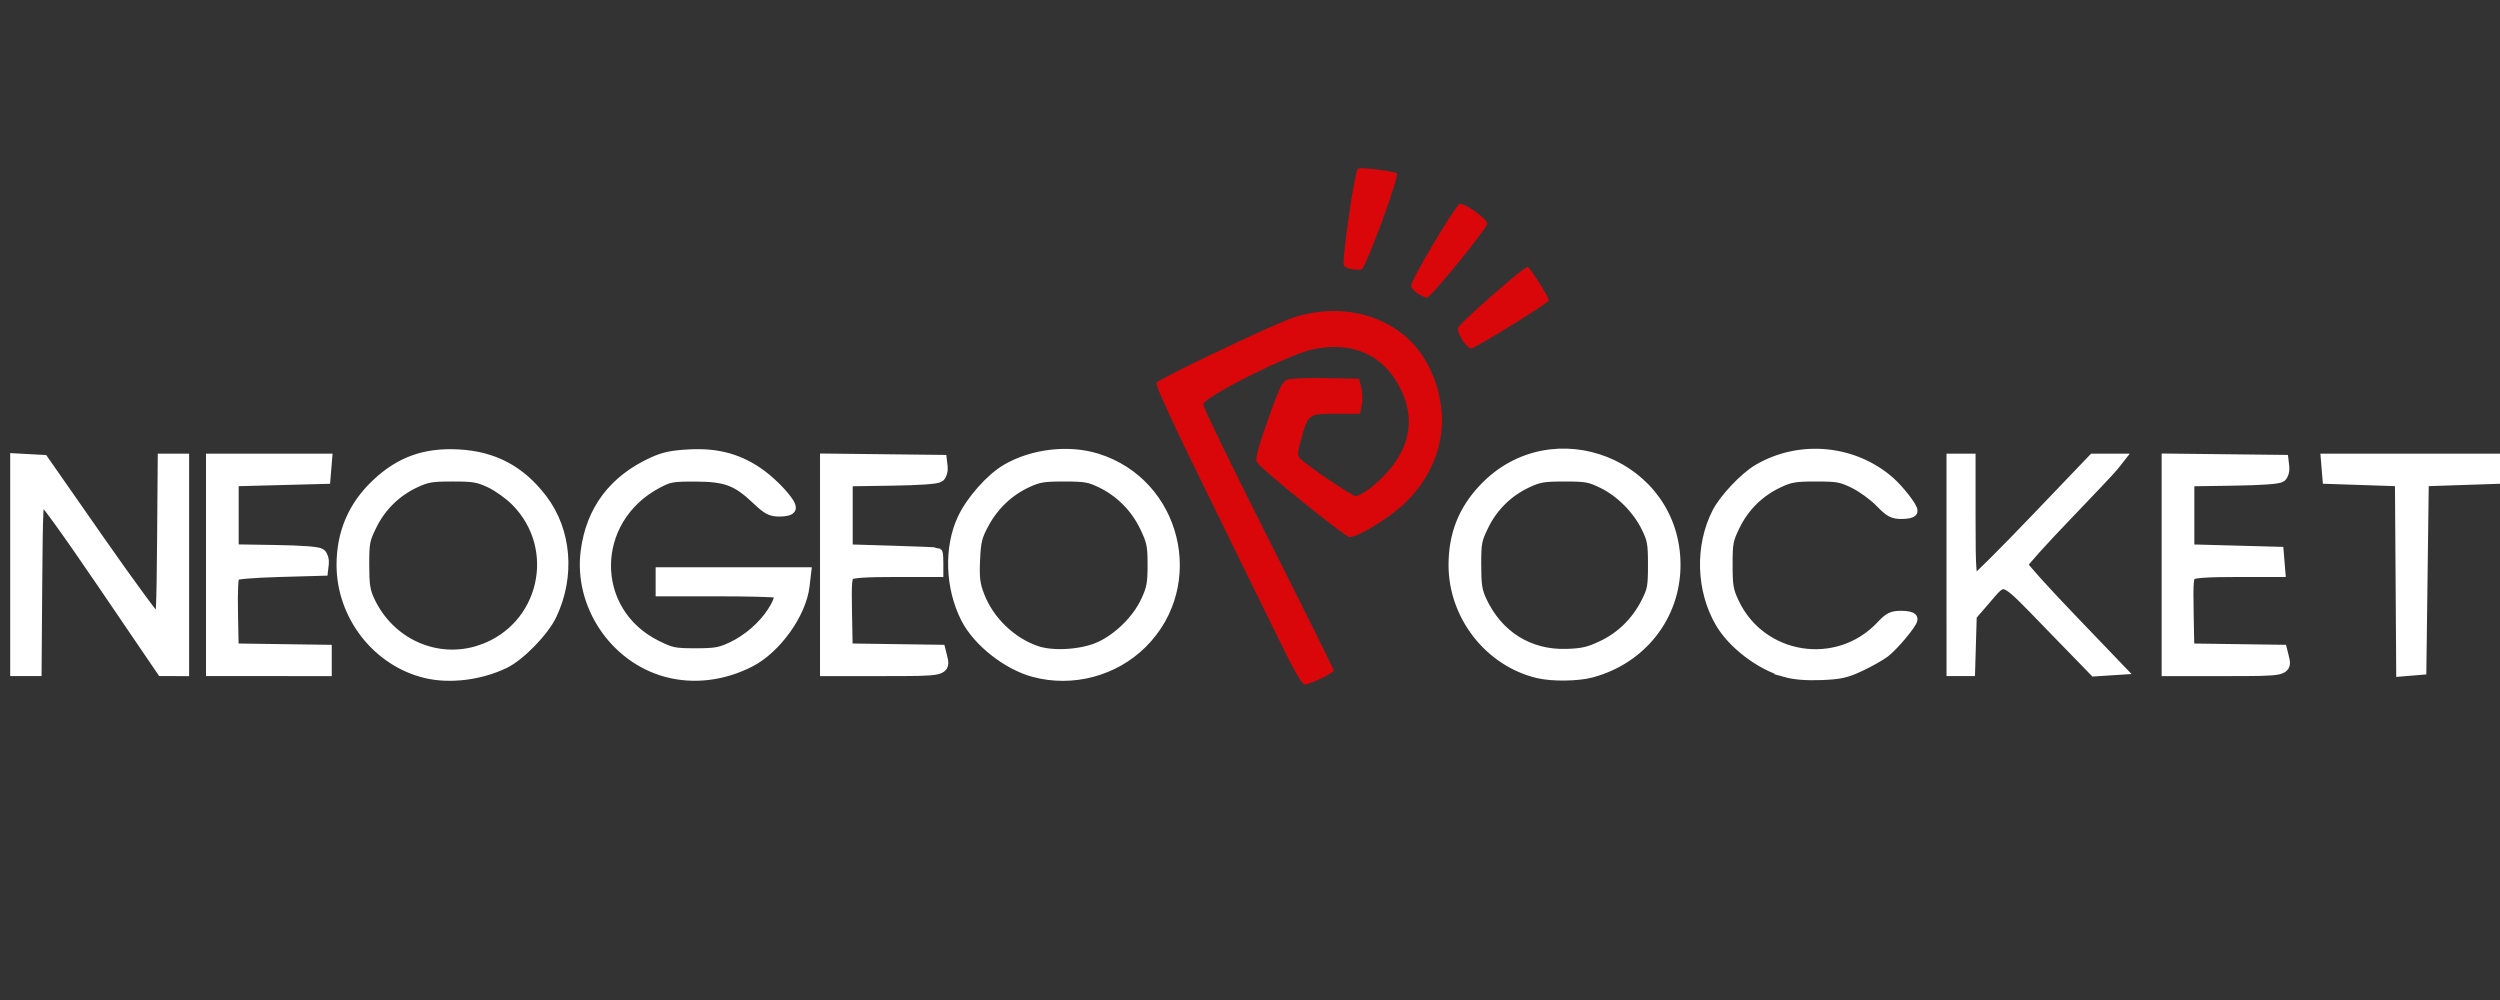 <?xml version="1.0" encoding="UTF-8" standalone="no"?>
<!-- Created with Inkscape (http://www.inkscape.org/) -->

<svg
   xmlns:dc="http://purl.org/dc/elements/1.1/"
   xmlns:cc="http://creativecommons.org/ns#"
   xmlns:rdf="http://www.w3.org/1999/02/22-rdf-syntax-ns#"
   xmlns:svg="http://www.w3.org/2000/svg"
   xmlns="http://www.w3.org/2000/svg"
   xmlns:sodipodi="http://sodipodi.sourceforge.net/DTD/sodipodi-0.dtd"
   xmlns:inkscape="http://www.inkscape.org/namespaces/inkscape"
   width="500"
   height="200"
   viewBox="0 0 500 200"
   version="1.1"
   id="svg8"
   inkscape:version="0.92.5 (2060ec1f9f, 2020-04-08)"
   sodipodi:docname="ngp.svg">
  <rect x="0" y="0" width="500" height="200" fill="#333333" stroke="none"/>
  <defs
     id="defs2" />
  <sodipodi:namedview
     id="base"
     pagecolor="#ffffff"
     bordercolor="#666666"
     borderopacity="1.0"
     inkscape:pageopacity="0.0"
     inkscape:pageshadow="2"
     inkscape:zoom="0.98030869"
     inkscape:cx="264.23755"
     inkscape:cy="50.16234"
     inkscape:document-units="mm"
     inkscape:current-layer="layer1"
     showgrid="false"
     units="px"
     inkscape:pagecheckerboard="true"
     inkscape:window-width="1366"
     inkscape:window-height="743"
     inkscape:window-x="0"
     inkscape:window-y="0"
     inkscape:window-maximized="1" />
  <g
     inkscape:label="Layer 1"
     inkscape:groupmode="layer"
     id="layer1"
     transform="translate(-1.58,-255.031)">
    <path
       inkscape:connector-curvature="0"
       id="path420"
       d="m 257.448,383.116 c -2.362,-4.853 -8.947,-18.287 -14.633,-29.855 -6.693,-13.616 -10.197,-21.252 -9.94,-21.657 0.543,-0.854 23.84,-11.949 27.551,-13.121 7.859,-2.482 15.927,-1.217 21.749,3.409 4.234,3.365 7.078,8.959 7.713,15.173 0.682,6.676 -2.085,13.641 -7.419,18.672 -3.133,2.955 -9.282,6.711 -10.986,6.711 -0.828,0 -17.447,-13.402 -18.465,-14.892 -0.454,-0.664 -0.046,-2.289 2.126,-8.475 2.281,-6.495 2.87,-7.723 3.891,-8.111 0.662,-0.252 4.165,-0.397 7.785,-0.323 l 6.582,0.134 0.43,1.74 c 0.237,0.957 0.281,2.534 0.099,3.505 l -0.331,1.765 h -4.802 c -5.567,0 -5.593,0.019 -7.028,5.228 -0.721,2.615 -0.744,3.148 -0.165,3.714 1.63,1.593 10.365,7.496 11.091,7.496 1.132,0 4.301,-2.395 6.473,-4.892 4.397,-5.056 5.325,-10.444 2.762,-16.029 -3.281,-7.148 -9.608,-10.138 -17.792,-8.407 -4.925,1.042 -21.921,9.599 -21.921,11.036 0,0.548 5.874,12.643 13.054,26.877 7.18,14.234 13.054,26.077 13.054,26.317 0,0.516 -4.742,2.797 -5.83,2.804 -0.499,0.003 -2.201,-2.97 -5.048,-8.819 z m -170.571,6.36 c -9.668,-2.275 -16.776,-11.371 -16.776,-21.468 0,-6.352 2.291,-11.69 6.878,-16.029 4.681,-4.427 9.654,-6.215 16.281,-5.854 7.022,0.383 12.312,3.204 16.61,8.857 4.798,6.311 5.528,15.233 1.875,22.937 -1.556,3.282 -6.292,8.142 -9.375,9.622 -4.788,2.298 -10.775,3.045 -15.493,1.935 z m 10.987,-4.292 c 12.817,-4.41 16.54,-20.541 6.953,-30.128 -1.285,-1.285 -3.585,-2.922 -5.11,-3.637 -2.43,-1.139 -3.371,-1.3 -7.608,-1.3 -4.225,0 -5.181,0.162 -7.579,1.286 -3.844,1.802 -6.876,4.771 -8.739,8.558 -1.457,2.961 -1.571,3.548 -1.568,8.037 0.002,3.976 0.195,5.26 1.078,7.177 4.038,8.775 13.701,13.059 22.573,10.006 z m 37.073,4.057 c -10.324,-2.776 -17.39,-13.344 -16.01,-23.943 1.064,-8.17 5.524,-14.098 13.273,-17.646 2.223,-1.018 3.826,-1.353 7.344,-1.537 5.606,-0.293 9.997,0.951 14.15,4.008 2.741,2.018 5.849,5.457 5.849,6.472 0,0.305 -0.863,0.535 -2.008,0.535 -1.748,0 -2.341,-0.315 -4.573,-2.426 -3.924,-3.711 -6.176,-4.549 -12.274,-4.568 -4.656,-0.015 -5.292,0.097 -7.679,1.354 -13.854,7.294 -13.943,26.033 -0.156,32.821 2.957,1.456 3.6,1.586 7.825,1.586 3.963,0 4.981,-0.177 7.32,-1.274 3.264,-1.531 6.38,-4.238 8.242,-7.161 1.544,-2.424 1.726,-3.654 0.604,-4.084 -0.421,-0.161 -5.751,-0.294 -11.845,-0.294 h -11.08 v -1.692 -1.692 h 14.33 14.33 l -0.3,2.534 c -0.647,5.467 -5.663,12.432 -10.838,15.053 -5.337,2.703 -11.156,3.392 -16.504,1.954 z m 73.477,-0.003 c -5.291,-1.423 -11.125,-6.029 -13.479,-10.644 -3.097,-6.07 -3.367,-13.971 -0.675,-19.724 1.688,-3.608 5.566,-7.992 8.686,-9.82 5.177,-3.034 12.317,-3.879 17.955,-2.124 15.726,4.894 20.667,24.937 9.02,36.585 -5.567,5.567 -13.874,7.78 -21.506,5.728 z m 13.256,-4.704 c 3.8,-1.759 7.544,-5.483 9.272,-9.223 1.177,-2.546 1.364,-3.549 1.364,-7.303 0,-3.888 -0.164,-4.697 -1.54,-7.603 -1.849,-3.903 -4.949,-7.065 -8.75,-8.924 -2.462,-1.205 -3.291,-1.353 -7.599,-1.357 -4.231,-0.004 -5.177,0.156 -7.579,1.281 -3.68,1.725 -6.69,4.601 -8.649,8.261 -1.416,2.647 -1.641,3.563 -1.806,7.374 -0.156,3.597 -0.007,4.833 0.859,7.132 1.952,5.18 6.555,9.605 11.737,11.282 3.395,1.099 9.242,0.674 12.689,-0.922 z m 87.605,4.943 c -9.648,-2.271 -16.776,-11.373 -16.776,-21.424 0,-6.026 1.906,-10.868 5.969,-15.164 13.672,-14.456 38.003,-4.775 38.003,15.12 0,10.104 -6.667,18.643 -16.656,21.335 -2.7,0.728 -7.744,0.791 -10.54,0.133 z m 12.808,-5.117 c 3.833,-1.81 6.926,-4.85 8.9,-8.746 1.271,-2.508 1.403,-3.228 1.403,-7.605 -9e-5,-4.328 -0.143,-5.127 -1.368,-7.622 -1.798,-3.664 -5.192,-7.081 -8.785,-8.843 -2.623,-1.287 -3.364,-1.423 -7.736,-1.423 -4.225,0 -5.181,0.162 -7.579,1.286 -3.844,1.802 -6.876,4.771 -8.739,8.558 -1.457,2.961 -1.571,3.548 -1.568,8.037 0.002,3.976 0.195,5.26 1.078,7.177 3.285,7.139 9.613,11.107 17.291,10.843 3.162,-0.109 4.458,-0.412 7.102,-1.661 z m 36.664,4.902 c -4.963,-1.391 -10.434,-5.529 -12.921,-9.772 -3.795,-6.475 -4.053,-15.182 -0.649,-21.841 1.402,-2.743 5.458,-7.034 8.129,-8.599 8.264,-4.843 18.916,-3.85 26.078,2.431 1.816,1.593 4.491,5 4.491,5.722 0,0.226 -0.884,0.411 -1.965,0.411 -1.711,0 -2.258,-0.3 -4.23,-2.324 -1.246,-1.278 -3.57,-2.964 -5.166,-3.747 -2.623,-1.287 -3.364,-1.423 -7.736,-1.423 -4.225,0 -5.181,0.162 -7.579,1.286 -3.842,1.801 -6.876,4.772 -8.739,8.556 -1.456,2.957 -1.571,3.548 -1.571,8.037 0,4.248 0.16,5.186 1.3,7.618 5.457,11.643 20.937,14.096 29.763,4.716 1.562,-1.66 2.098,-1.927 3.868,-1.928 1.13,-4.7e-4 2.055,0.197 2.055,0.439 0,0.74 -3.729,5.206 -5.431,6.505 -0.882,0.673 -3.091,1.919 -4.908,2.77 -2.801,1.311 -3.975,1.572 -7.723,1.716 -2.976,0.115 -5.284,-0.072 -7.067,-0.572 z M 4.832,367.984 v -21.055 l 2.667,0.145 2.667,0.145 11.298,16.196 c 6.214,8.908 11.595,16.196 11.958,16.196 0.542,0 0.683,-2.915 0.787,-16.317 l 0.127,-16.317 h 1.927 1.927 v 21.031 21.031 H 36.126 34.059 L 22.226,371.645 C 14.581,360.408 10.136,354.292 9.667,354.367 9.041,354.468 8.925,356.843 8.815,371.761 L 8.688,389.039 H 6.76 4.832 Z m 39.161,0.023 V 346.976 H 55.385 66.776 l -0.15,1.813 -0.15,1.813 -9.186,0.242 -9.186,0.242 v 7.01 7.01 l 8.425,0.132 c 5.408,0.085 8.663,0.33 9.09,0.684 0.365,0.303 0.599,1.114 0.519,1.801 l -0.145,1.25 -8.559,0.242 c -5.148,0.145 -8.766,0.449 -9.079,0.763 -0.337,0.338 -0.472,3.062 -0.385,7.736 l 0.134,7.215 9.307,0.132 9.307,0.132 v 1.923 1.923 H 55.356 43.994 Z m 122.802,-0.008 v -21.04 l 11.483,0.13 11.483,0.13 0.145,1.25 c 0.08,0.688 -0.154,1.498 -0.519,1.802 -0.431,0.358 -3.796,0.598 -9.573,0.684 l -8.908,0.132 v 7.01 7.01 l 8.944,0.27 c 4.919,0.148 8.999,0.312 9.065,0.362 0.066,0.051 0.121,0.855 0.121,1.785 v 1.692 h -8.368 c -5.957,0 -8.608,0.175 -9.2,0.608 -0.733,0.536 -0.815,1.464 -0.697,7.856 l 0.134,7.249 9.3,0.132 9.3,0.131 0.3,1.197 c 0.667,2.658 0.702,2.65 -11.634,2.65 h -11.377 z m 225.299,0.008 v -21.031 h 1.692 1.692 v 11.322 c 0,11.409 0.128,12.852 1.142,12.852 0.305,0 5.761,-5.439 12.125,-12.087 l 11.569,-12.087 h 2.363 2.363 l -0.886,1.127 c -0.488,0.62 -4.8,5.195 -9.584,10.166 -4.783,4.971 -8.697,9.337 -8.697,9.7 0,0.364 4.351,5.199 9.669,10.744 l 9.669,10.083 -2.335,0.149 -2.335,0.149 -8.793,-9.049 c -10.071,-10.364 -9.066,-9.993 -13.428,-4.961 l -2.6,3 -0.162,5.477 -0.162,5.477 h -1.651 -1.651 z m 43.029,-0.008 v -21.04 l 11.482,0.13 11.483,0.13 0.145,1.25 c 0.08,0.688 -0.154,1.498 -0.519,1.802 -0.431,0.358 -3.796,0.598 -9.573,0.684 l -8.908,0.132 v 7.01 7.01 l 8.944,0.242 8.944,0.242 0.15,1.813 0.15,1.813 h -8.398 c -5.98,0 -8.637,0.175 -9.229,0.608 -0.733,0.536 -0.815,1.464 -0.697,7.856 l 0.134,7.249 9.3,0.131 9.3,0.131 0.3,1.197 c 0.667,2.658 0.702,2.65 -11.634,2.65 h -11.377 z m 46.782,2.092 -0.127,-19.005 -7.252,-0.242 -7.252,-0.242 -0.15,-1.813 -0.15,-1.813 h 16.98 16.98 l -0.15,1.813 -0.15,1.813 -7.252,0.242 -7.252,0.242 -0.242,18.856 -0.242,18.856 -1.807,0.15 -1.807,0.15 z M 294.037,322.995 c -0.617,-0.952 -1.013,-2.015 -0.881,-2.361 0.395,-1.029 13.381,-12.409 13.946,-12.22 0.525,0.175 4.253,6.047 4.253,6.699 0,0.481 -14.816,9.627 -15.583,9.62 -0.337,-0.003 -1.119,-0.785 -1.736,-1.738 z m -8.91,-9.259 c -0.731,-0.454 -1.33,-1.158 -1.33,-1.565 0,-1.2 8.928,-16.182 9.735,-16.338 1.049,-0.202 5.494,2.977 5.494,3.93 0,0.924 -11.338,14.829 -12.075,14.81 -0.272,-0.008 -1.093,-0.383 -1.825,-0.837 z m -13.018,-4.845 c -0.712,-0.09 -1.495,-0.423 -1.74,-0.74 -0.493,-0.636 2.089,-18.66 2.772,-19.355 0.375,-0.382 6.951,0.394 7.802,0.919 0.611,0.378 -6.204,18.948 -7.044,19.195 -0.272,0.08 -1.078,0.071 -1.79,-0.019 z"
       style="fill:#da070a;stroke-width:0.483" />
    <path
       inkscape:connector-curvature="0"
       id="path418"
       d="m 86.877,389.476 c -9.668,-2.275 -16.776,-11.371 -16.776,-21.468 0,-6.352 2.291,-11.69 6.878,-16.029 4.681,-4.427 9.654,-6.215 16.281,-5.854 7.022,0.383 12.312,3.204 16.61,8.857 4.798,6.311 5.528,15.233 1.875,22.937 -1.556,3.282 -6.292,8.142 -9.375,9.622 -4.788,2.298 -10.775,3.045 -15.493,1.935 z m 10.987,-4.292 c 12.817,-4.41 16.54,-20.541 6.953,-30.128 -1.285,-1.285 -3.585,-2.922 -5.11,-3.637 -2.43,-1.139 -3.371,-1.3 -7.608,-1.3 -4.225,0 -5.181,0.162 -7.579,1.286 -3.844,1.802 -6.876,4.771 -8.739,8.558 -1.457,2.961 -1.571,3.548 -1.568,8.037 0.002,3.976 0.195,5.26 1.078,7.177 4.038,8.775 13.701,13.059 22.573,10.006 z m 37.073,4.057 c -10.324,-2.776 -17.39,-13.344 -16.01,-23.943 1.064,-8.17 5.524,-14.098 13.273,-17.646 2.223,-1.018 3.826,-1.353 7.344,-1.537 5.606,-0.293 9.997,0.951 14.15,4.008 2.741,2.018 5.849,5.457 5.849,6.472 0,0.305 -0.863,0.535 -2.008,0.535 -1.748,0 -2.341,-0.315 -4.573,-2.426 -3.924,-3.711 -6.176,-4.549 -12.274,-4.568 -4.656,-0.015 -5.292,0.097 -7.679,1.354 -13.854,7.294 -13.943,26.033 -0.156,32.821 2.957,1.456 3.6,1.586 7.825,1.586 3.963,0 4.981,-0.177 7.32,-1.274 3.264,-1.531 6.38,-4.238 8.242,-7.161 1.544,-2.424 1.726,-3.654 0.604,-4.084 -0.421,-0.161 -5.751,-0.294 -11.845,-0.294 h -11.08 v -1.692 -1.692 h 14.33 14.33 l -0.3,2.534 c -0.647,5.467 -5.663,12.432 -10.838,15.053 -5.337,2.703 -11.156,3.392 -16.504,1.954 z m 73.477,-0.003 c -5.291,-1.423 -11.125,-6.029 -13.479,-10.644 -3.097,-6.07 -3.367,-13.971 -0.675,-19.724 1.688,-3.608 5.566,-7.992 8.686,-9.82 5.177,-3.034 12.317,-3.879 17.955,-2.124 15.726,4.894 20.667,24.937 9.02,36.585 -5.567,5.567 -13.874,7.78 -21.506,5.728 z m 13.256,-4.704 c 3.8,-1.759 7.544,-5.483 9.272,-9.223 1.177,-2.546 1.364,-3.549 1.364,-7.303 0,-3.888 -0.164,-4.697 -1.54,-7.603 -1.849,-3.903 -4.949,-7.065 -8.75,-8.924 -2.462,-1.205 -3.291,-1.353 -7.599,-1.357 -4.231,-0.004 -5.177,0.156 -7.579,1.281 -3.68,1.725 -6.69,4.601 -8.649,8.261 -1.416,2.647 -1.641,3.563 -1.806,7.374 -0.156,3.597 -0.007,4.833 0.859,7.132 1.952,5.18 6.555,9.605 11.737,11.282 3.395,1.099 9.242,0.674 12.689,-0.922 z m 87.605,4.943 c -9.648,-2.271 -16.776,-11.373 -16.776,-21.424 0,-6.026 1.906,-10.868 5.969,-15.164 13.672,-14.456 38.003,-4.775 38.003,15.12 0,10.104 -6.667,18.643 -16.656,21.335 -2.7,0.728 -7.744,0.791 -10.54,0.133 z m 12.808,-5.117 c 3.833,-1.81 6.926,-4.85 8.9,-8.746 1.271,-2.508 1.403,-3.228 1.403,-7.605 -9e-5,-4.328 -0.143,-5.127 -1.368,-7.622 -1.798,-3.664 -5.192,-7.081 -8.785,-8.843 -2.623,-1.287 -3.364,-1.423 -7.736,-1.423 -4.225,0 -5.181,0.162 -7.579,1.286 -3.844,1.802 -6.876,4.771 -8.739,8.558 -1.457,2.961 -1.571,3.548 -1.568,8.037 0.002,3.976 0.195,5.26 1.078,7.177 3.285,7.139 9.613,11.107 17.291,10.843 3.162,-0.109 4.458,-0.412 7.102,-1.661 z m 36.664,4.902 c -4.963,-1.391 -10.434,-5.529 -12.921,-9.772 -3.795,-6.475 -4.053,-15.182 -0.649,-21.841 1.402,-2.743 5.458,-7.034 8.129,-8.599 8.264,-4.843 18.916,-3.85 26.078,2.431 1.816,1.593 4.491,5 4.491,5.722 0,0.226 -0.884,0.411 -1.965,0.411 -1.711,0 -2.258,-0.3 -4.23,-2.324 -1.246,-1.278 -3.57,-2.964 -5.166,-3.747 -2.623,-1.287 -3.364,-1.423 -7.736,-1.423 -4.225,0 -5.181,0.162 -7.579,1.286 -3.842,1.801 -6.876,4.772 -8.739,8.556 -1.456,2.957 -1.571,3.548 -1.571,8.037 0,4.248 0.16,5.186 1.3,7.618 5.457,11.643 20.937,14.096 29.763,4.716 1.562,-1.66 2.098,-1.927 3.868,-1.928 1.13,-4.7e-4 2.055,0.197 2.055,0.439 0,0.74 -3.729,5.206 -5.431,6.505 -0.882,0.673 -3.091,1.919 -4.908,2.77 -2.801,1.311 -3.975,1.572 -7.723,1.716 -2.976,0.115 -5.284,-0.072 -7.067,-0.572 z M 4.832,367.984 v -21.055 l 2.667,0.145 2.667,0.145 11.298,16.196 c 6.214,8.908 11.595,16.196 11.958,16.196 0.542,0 0.683,-2.915 0.787,-16.317 l 0.127,-16.317 h 1.927 1.927 v 21.031 21.031 H 36.126 34.059 L 22.226,371.645 C 14.581,360.408 10.136,354.292 9.667,354.367 9.041,354.468 8.925,356.843 8.815,371.761 L 8.688,389.039 H 6.76 4.832 Z m 39.161,0.023 V 346.976 H 55.385 66.776 l -0.15,1.813 -0.15,1.813 -9.186,0.242 -9.186,0.242 v 7.01 7.01 l 8.425,0.132 c 5.408,0.085 8.663,0.33 9.09,0.684 0.365,0.303 0.599,1.114 0.519,1.801 l -0.145,1.25 -8.559,0.242 c -5.148,0.145 -8.766,0.449 -9.079,0.763 -0.337,0.338 -0.472,3.062 -0.385,7.736 l 0.134,7.215 9.307,0.132 9.307,0.132 v 1.923 1.923 H 55.356 43.994 Z m 122.802,-0.008 v -21.04 l 11.483,0.13 11.483,0.13 0.145,1.25 c 0.08,0.688 -0.154,1.498 -0.519,1.802 -0.431,0.358 -3.796,0.598 -9.573,0.684 l -8.908,0.132 v 7.01 7.01 l 8.944,0.27 c 4.919,0.148 8.999,0.312 9.065,0.362 0.066,0.051 0.121,0.855 0.121,1.785 v 1.692 h -8.368 c -5.957,0 -8.608,0.175 -9.2,0.608 -0.733,0.536 -0.815,1.464 -0.697,7.856 l 0.134,7.249 9.3,0.132 9.3,0.131 0.3,1.197 c 0.667,2.658 0.702,2.65 -11.634,2.65 h -11.377 z m 225.299,0.008 v -21.031 h 1.692 1.692 v 11.322 c 0,11.409 0.128,12.852 1.142,12.852 0.305,0 5.761,-5.439 12.125,-12.087 l 11.569,-12.087 h 2.363 2.363 l -0.886,1.127 c -0.488,0.62 -4.8,5.195 -9.584,10.166 -4.783,4.971 -8.697,9.337 -8.697,9.7 0,0.364 4.351,5.199 9.669,10.744 l 9.669,10.083 -2.335,0.149 -2.335,0.149 -8.793,-9.049 c -10.071,-10.364 -9.066,-9.993 -13.428,-4.961 l -2.6,3 -0.162,5.477 -0.162,5.477 h -1.651 -1.651 z m 43.029,-0.008 v -21.04 l 11.482,0.13 11.483,0.13 0.145,1.25 c 0.08,0.688 -0.154,1.498 -0.519,1.802 -0.431,0.358 -3.796,0.598 -9.573,0.684 l -8.908,0.132 v 7.01 7.01 l 8.944,0.242 8.944,0.242 0.15,1.813 0.15,1.813 h -8.398 c -5.98,0 -8.637,0.175 -9.229,0.608 -0.733,0.536 -0.815,1.464 -0.697,7.856 l 0.134,7.249 9.3,0.131 9.3,0.131 0.3,1.197 c 0.667,2.658 0.702,2.65 -11.634,2.65 h -11.377 z m 46.782,2.092 -0.127,-19.005 -7.252,-0.242 -7.252,-0.242 -0.15,-1.813 -0.15,-1.813 h 16.98 16.98 l -0.15,1.813 -0.15,1.813 -7.252,0.242 -7.252,0.242 -0.242,18.856 -0.242,18.856 -1.807,0.15 -1.807,0.15 z"
       style="fill:#ffffff;stroke:#ffffff;stroke-width:2.424;stroke-miterlimit:4;stroke-dasharray:none;stroke-opacity:1" />
  </g>
</svg>
